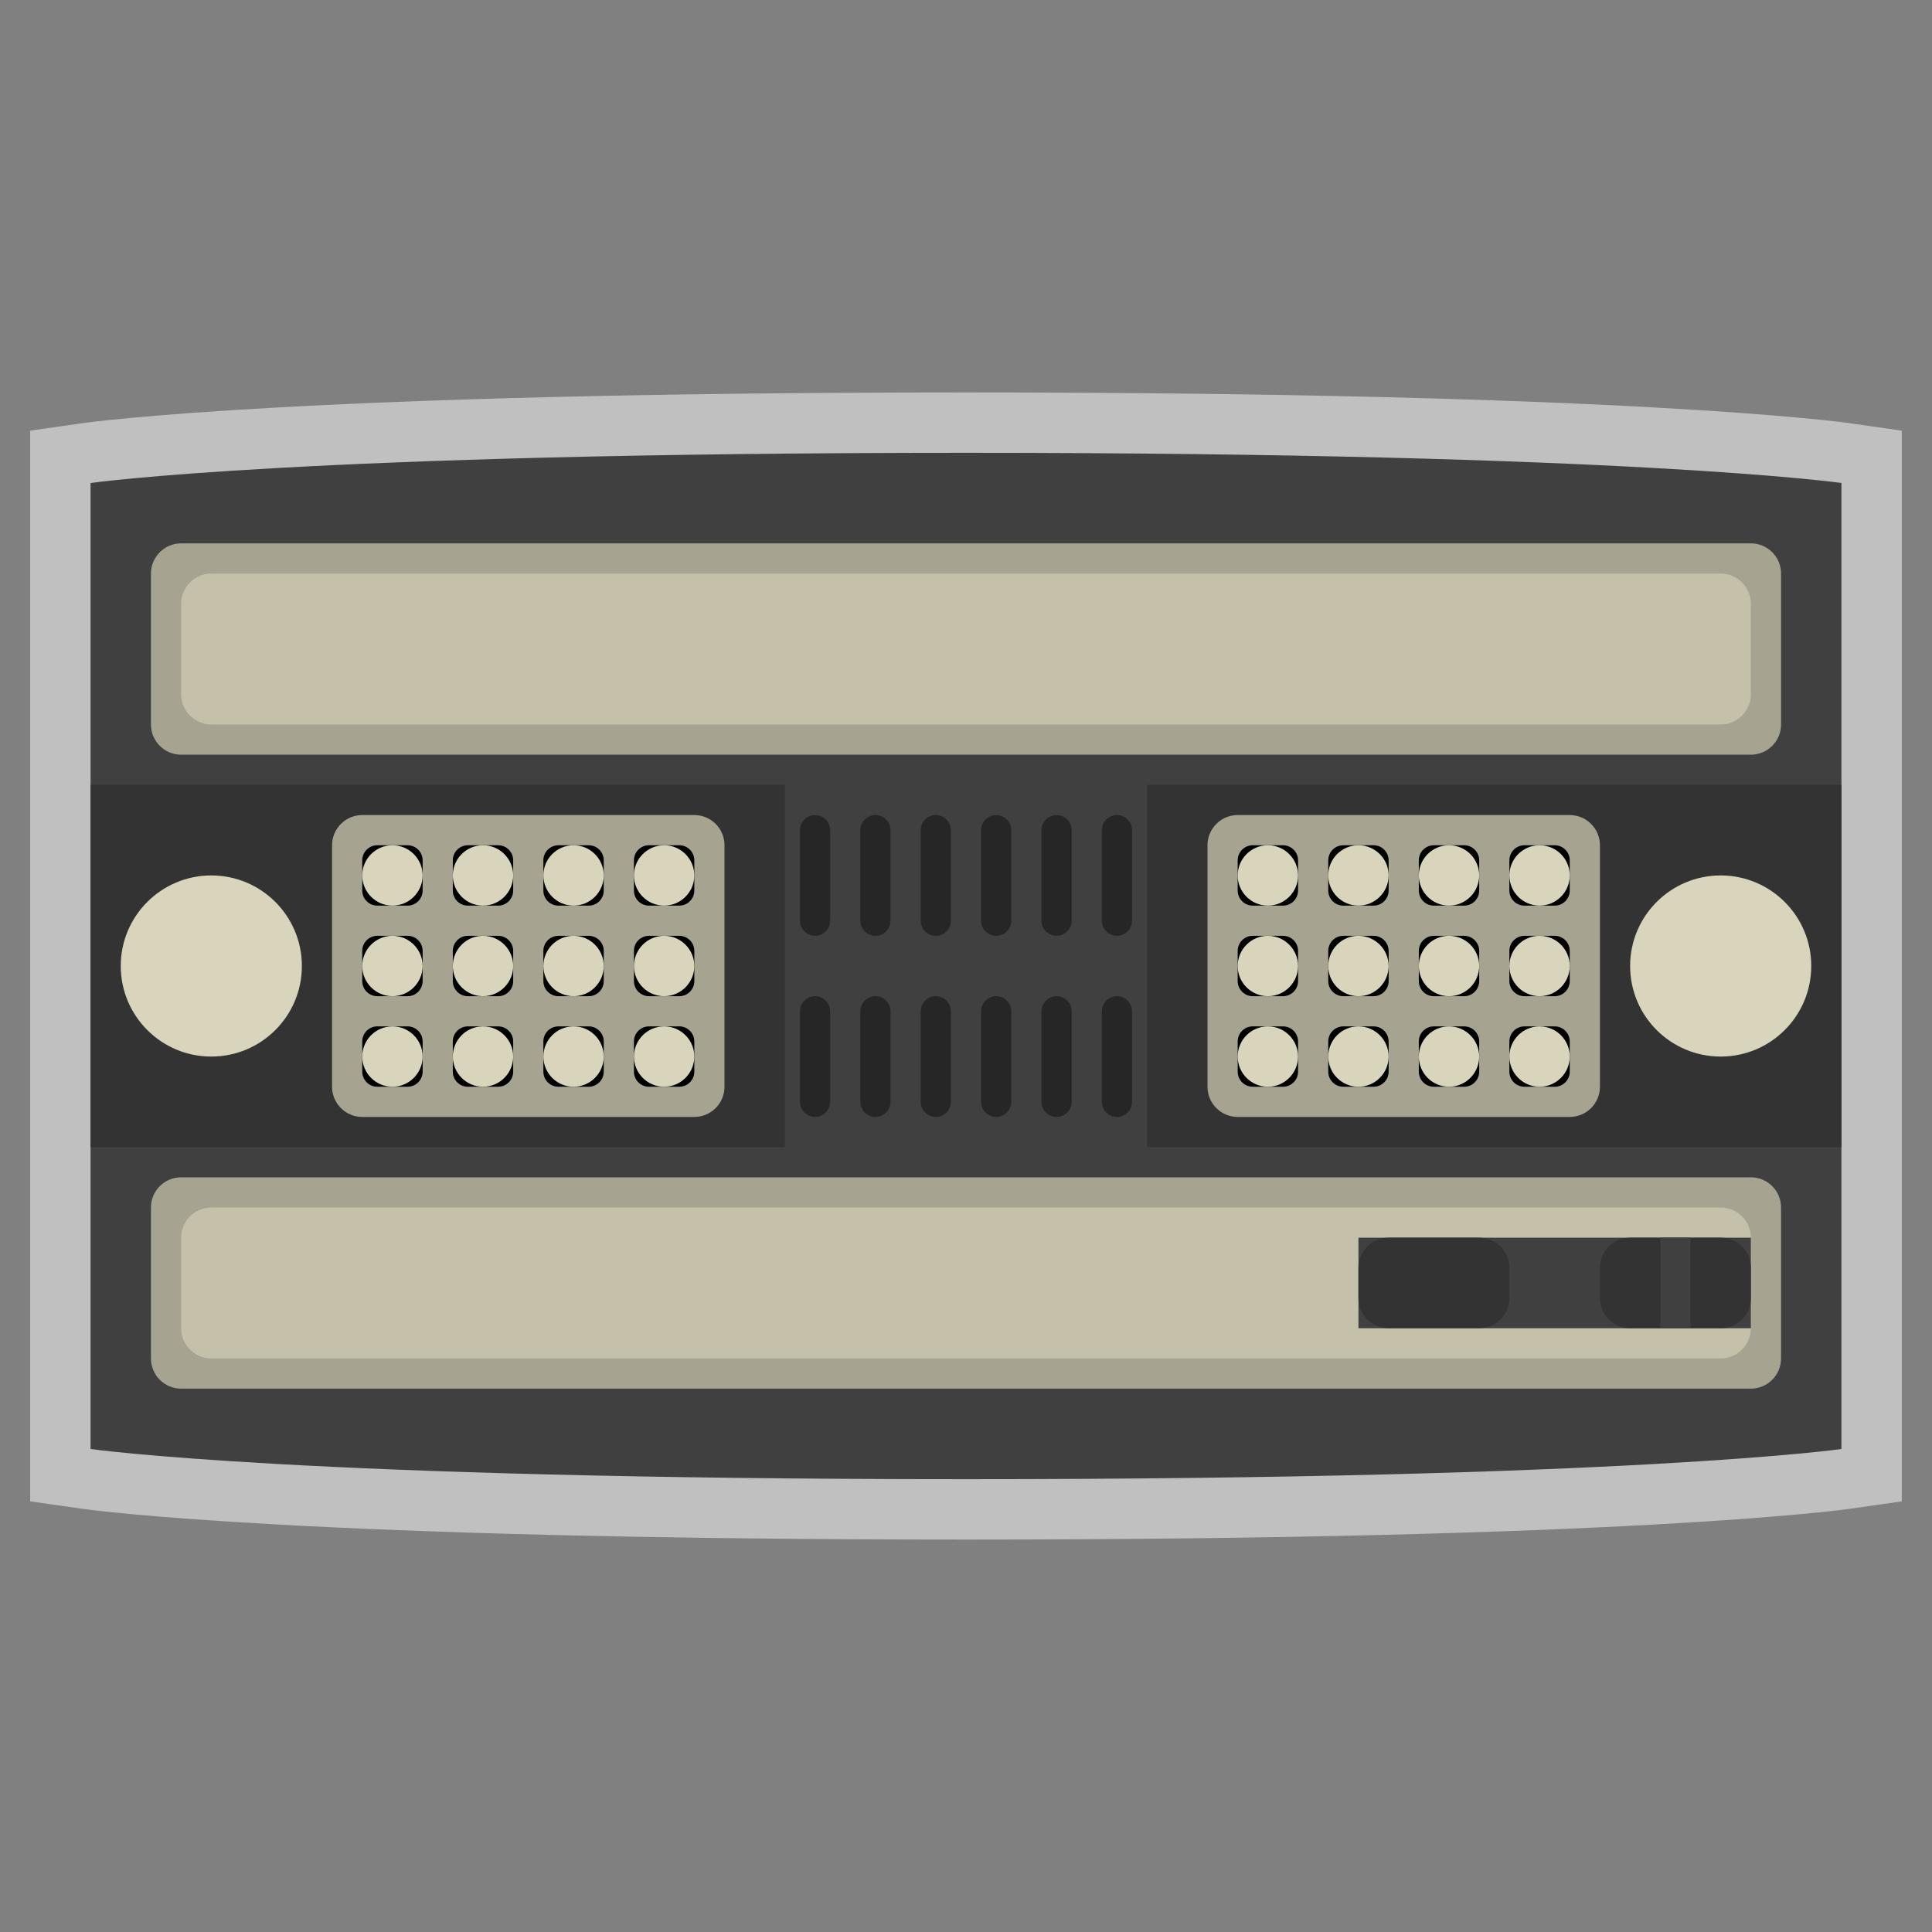 <?xml version="1.0" encoding="iso-8859-1"?>
<!-- Generator: Adobe Illustrator 27.8.1, SVG Export Plug-In . SVG Version: 6.00 Build 0)  -->
<svg version="1.1" id="Layer_1" xmlns="http://www.w3.org/2000/svg" xmlns:xlink="http://www.w3.org/1999/xlink" x="0px" y="0px"
	 viewBox="0 0 256 256" style="enable-background:new 0 0 256 256;" xml:space="preserve">
<rect x="0" y="0" width="256" height="256" fill="#808080" stroke="none"/>
<path style="opacity:0.5;fill:#FFFFFF;" d="M128,52c-87.562,0-115.965,3.914-117.131,4.08L4,57.062V64v128v6.938l6.869,0.981
	C12.035,200.086,40.438,204,128,204s115.965-3.914,117.131-4.08l6.869-0.981V192V64v-6.938l-6.869-0.981
	C243.965,55.914,215.562,52,128,52L128,52z"/>
<path style="fill:#404040;" d="M244,192c0,0-28,4-116,4s-116-4-116-4V64c0,0,28-4,116-4s116,4,116,4V192z"/>
<path style="fill:#A6A390;" d="M232,184H24c-2.209,0-4-1.791-4-4v-20c0-2.209,1.791-4,4-4h208c2.209,0,4,1.791,4,4v20
	C236,182.209,234.209,184,232,184z"/>
<path style="fill:#C4C0AA;" d="M228,180H28c-2.2,0-4-1.8-4-4v-12c0-2.2,1.8-4,4-4h200c2.2,0,4,1.8,4,4v12
	C232,178.2,230.2,180,228,180z"/>
<path style="fill:#A6A390;" d="M232,100H24c-2.209,0-4-1.791-4-4V76c0-2.209,1.791-4,4-4h208c2.209,0,4,1.791,4,4v20
	C236,98.209,234.209,100,232,100z"/>
<rect x="180" y="164" style="fill:#404040;" width="52" height="12"/>
<path style="fill:#333333;" d="M184,176h12c2.209,0,4-1.791,4-4v-4c0-2.209-1.791-4-4-4h-12c-2.209,0-4,1.791-4,4v4
	C180,174.209,181.791,176,184,176z"/>
<path style="fill:#333333;" d="M216,176h12c2.209,0,4-1.791,4-4v-4c0-2.209-1.791-4-4-4h-12c-2.209,0-4,1.791-4,4v4
	C212,174.209,213.791,176,216,176z"/>
<g>
	<path style="fill:#262626;" d="M108,124L108,124c-1.1,0-2-0.9-2-2v-12c0-1.1,0.9-2,2-2l0,0c1.1,0,2,0.9,2,2v12
		C110,123.1,109.1,124,108,124z"/>
	<path style="fill:#262626;" d="M116,124L116,124c-1.1,0-2-0.9-2-2v-12c0-1.1,0.9-2,2-2l0,0c1.1,0,2,0.9,2,2v12
		C118,123.1,117.1,124,116,124z"/>
	<path style="fill:#262626;" d="M124,124L124,124c-1.1,0-2-0.9-2-2v-12c0-1.1,0.9-2,2-2l0,0c1.1,0,2,0.9,2,2v12
		C126,123.1,125.1,124,124,124z"/>
	<path style="fill:#262626;" d="M132,124L132,124c-1.1,0-2-0.9-2-2v-12c0-1.1,0.9-2,2-2l0,0c1.1,0,2,0.9,2,2v12
		C134,123.1,133.1,124,132,124z"/>
	<path style="fill:#262626;" d="M140,124L140,124c-1.1,0-2-0.9-2-2v-12c0-1.1,0.9-2,2-2l0,0c1.1,0,2,0.9,2,2v12
		C142,123.1,141.1,124,140,124z"/>
	<path style="fill:#262626;" d="M148,124L148,124c-1.1,0-2-0.9-2-2v-12c0-1.1,0.9-2,2-2l0,0c1.1,0,2,0.9,2,2v12
		C150,123.1,149.1,124,148,124z"/>
	<path style="fill:#262626;" d="M108,148L108,148c-1.1,0-2-0.9-2-2v-12c0-1.1,0.9-2,2-2l0,0c1.1,0,2,0.9,2,2v12
		C110,147.1,109.1,148,108,148z"/>
	<path style="fill:#262626;" d="M116,148L116,148c-1.1,0-2-0.9-2-2v-12c0-1.1,0.9-2,2-2l0,0c1.1,0,2,0.9,2,2v12
		C118,147.1,117.1,148,116,148z"/>
	<path style="fill:#262626;" d="M124,148L124,148c-1.1,0-2-0.9-2-2v-12c0-1.1,0.9-2,2-2l0,0c1.1,0,2,0.9,2,2v12
		C126,147.1,125.1,148,124,148z"/>
	<path style="fill:#262626;" d="M132,148L132,148c-1.1,0-2-0.9-2-2v-12c0-1.1,0.9-2,2-2l0,0c1.1,0,2,0.9,2,2v12
		C134,147.1,133.1,148,132,148z"/>
	<path style="fill:#262626;" d="M140,148L140,148c-1.1,0-2-0.9-2-2v-12c0-1.1,0.9-2,2-2l0,0c1.1,0,2,0.9,2,2v12
		C142,147.1,141.1,148,140,148z"/>
	<path style="fill:#262626;" d="M148,148L148,148c-1.1,0-2-0.9-2-2v-12c0-1.1,0.9-2,2-2l0,0c1.1,0,2,0.9,2,2v12
		C150,147.1,149.1,148,148,148z"/>
</g>
<rect x="12" y="104" style="fill:#333333;" width="92" height="48"/>
<rect x="152" y="104" style="fill:#333333;" width="92" height="48"/>
<circle style="fill:#D9D4BC;" cx="28" cy="128" r="12"/>
<path style="fill:#A6A390;" d="M92,148H48c-2.209,0-4-1.791-4-4v-32c0-2.209,1.791-4,4-4h44c2.209,0,4,1.791,4,4v32
	C96,146.209,94.209,148,92,148z"/>
<path d="M50,120h4c1.105,0,2-0.895,2-2v-4c0-1.105-0.895-2-2-2h-4c-1.105,0-2,0.895-2,2v4C48,119.105,48.895,120,50,120z"/>
<circle style="fill:#D9D4BC;" cx="52" cy="116" r="4"/>
<path d="M62,120h4c1.105,0,2-0.895,2-2v-4c0-1.105-0.895-2-2-2h-4c-1.105,0-2,0.895-2,2v4C60,119.105,60.895,120,62,120z"/>
<circle style="fill:#D9D4BC;" cx="64" cy="116" r="4"/>
<path d="M74,120h4c1.105,0,2-0.895,2-2v-4c0-1.105-0.895-2-2-2h-4c-1.105,0-2,0.895-2,2v4C72,119.105,72.895,120,74,120z"/>
<circle style="fill:#D9D4BC;" cx="76" cy="116" r="4"/>
<path d="M86,120h4c1.105,0,2-0.895,2-2v-4c0-1.105-0.895-2-2-2h-4c-1.105,0-2,0.895-2,2v4C84,119.105,84.895,120,86,120z"/>
<circle style="fill:#D9D4BC;" cx="88" cy="116" r="4"/>
<path d="M50,132h4c1.105,0,2-0.895,2-2v-4c0-1.105-0.895-2-2-2h-4c-1.105,0-2,0.895-2,2v4C48,131.105,48.895,132,50,132z"/>
<circle style="fill:#D9D4BC;" cx="52" cy="128" r="4"/>
<path d="M62,132h4c1.105,0,2-0.895,2-2v-4c0-1.105-0.895-2-2-2h-4c-1.105,0-2,0.895-2,2v4C60,131.105,60.895,132,62,132z"/>
<circle style="fill:#D9D4BC;" cx="64" cy="128" r="4"/>
<path d="M74,132h4c1.105,0,2-0.895,2-2v-4c0-1.105-0.895-2-2-2h-4c-1.105,0-2,0.895-2,2v4C72,131.105,72.895,132,74,132z"/>
<circle style="fill:#D9D4BC;" cx="76" cy="128" r="4"/>
<path d="M86,132h4c1.105,0,2-0.895,2-2v-4c0-1.105-0.895-2-2-2h-4c-1.105,0-2,0.895-2,2v4C84,131.105,84.895,132,86,132z"/>
<circle style="fill:#D9D4BC;" cx="88" cy="128" r="4"/>
<path d="M50,144h4c1.105,0,2-0.895,2-2v-4c0-1.105-0.895-2-2-2h-4c-1.105,0-2,0.895-2,2v4C48,143.105,48.895,144,50,144z"/>
<circle style="fill:#D9D4BC;" cx="52" cy="140" r="4"/>
<path d="M62,144h4c1.105,0,2-0.895,2-2v-4c0-1.105-0.895-2-2-2h-4c-1.105,0-2,0.895-2,2v4C60,143.105,60.895,144,62,144z"/>
<circle style="fill:#D9D4BC;" cx="64" cy="140" r="4"/>
<path d="M74,144h4c1.105,0,2-0.895,2-2v-4c0-1.105-0.895-2-2-2h-4c-1.105,0-2,0.895-2,2v4C72,143.105,72.895,144,74,144z"/>
<circle style="fill:#D9D4BC;" cx="76" cy="140" r="4"/>
<path d="M86,144h4c1.105,0,2-0.895,2-2v-4c0-1.105-0.895-2-2-2h-4c-1.105,0-2,0.895-2,2v4C84,143.105,84.895,144,86,144z"/>
<circle style="fill:#D9D4BC;" cx="88" cy="140" r="4"/>
<circle style="fill:#D9D4BC;" cx="228" cy="128" r="12"/>
<path style="fill:#A6A390;" d="M164,148h44c2.209,0,4-1.791,4-4v-32c0-2.209-1.791-4-4-4h-44c-2.209,0-4,1.791-4,4v32
	C160,146.209,161.791,148,164,148z"/>
<path d="M206,120h-4c-1.105,0-2-0.895-2-2v-4c0-1.105,0.895-2,2-2h4c1.105,0,2,0.895,2,2v4C208,119.105,207.105,120,206,120z"/>
<circle style="fill:#D9D4BC;" cx="204" cy="116" r="4"/>
<path d="M194,120h-4c-1.105,0-2-0.895-2-2v-4c0-1.105,0.895-2,2-2h4c1.105,0,2,0.895,2,2v4C196,119.105,195.105,120,194,120z"/>
<circle style="fill:#D9D4BC;" cx="192" cy="116" r="4"/>
<path d="M182,120h-4c-1.105,0-2-0.895-2-2v-4c0-1.105,0.895-2,2-2h4c1.105,0,2,0.895,2,2v4C184,119.105,183.105,120,182,120z"/>
<circle style="fill:#D9D4BC;" cx="180" cy="116" r="4"/>
<path d="M170,120h-4c-1.105,0-2-0.895-2-2v-4c0-1.105,0.895-2,2-2h4c1.105,0,2,0.895,2,2v4C172,119.105,171.105,120,170,120z"/>
<circle style="fill:#D9D4BC;" cx="168" cy="116" r="4"/>
<path d="M206,132h-4c-1.105,0-2-0.895-2-2v-4c0-1.105,0.895-2,2-2h4c1.105,0,2,0.895,2,2v4C208,131.105,207.105,132,206,132z"/>
<circle style="fill:#D9D4BC;" cx="204" cy="128" r="4"/>
<path d="M194,132h-4c-1.105,0-2-0.895-2-2v-4c0-1.105,0.895-2,2-2h4c1.105,0,2,0.895,2,2v4C196,131.105,195.105,132,194,132z"/>
<circle style="fill:#D9D4BC;" cx="192" cy="128" r="4"/>
<path d="M182,132h-4c-1.105,0-2-0.895-2-2v-4c0-1.105,0.895-2,2-2h4c1.105,0,2,0.895,2,2v4C184,131.105,183.105,132,182,132z"/>
<circle style="fill:#D9D4BC;" cx="180" cy="128" r="4"/>
<path d="M170,132h-4c-1.105,0-2-0.895-2-2v-4c0-1.105,0.895-2,2-2h4c1.105,0,2,0.895,2,2v4C172,131.105,171.105,132,170,132z"/>
<circle style="fill:#D9D4BC;" cx="168" cy="128" r="4"/>
<path d="M206,144h-4c-1.105,0-2-0.895-2-2v-4c0-1.105,0.895-2,2-2h4c1.105,0,2,0.895,2,2v4C208,143.105,207.105,144,206,144z"/>
<circle style="fill:#D9D4BC;" cx="204" cy="140" r="4"/>
<path d="M194,144h-4c-1.105,0-2-0.895-2-2v-4c0-1.105,0.895-2,2-2h4c1.105,0,2,0.895,2,2v4C196,143.105,195.105,144,194,144z"/>
<circle style="fill:#D9D4BC;" cx="192" cy="140" r="4"/>
<path d="M182,144h-4c-1.105,0-2-0.895-2-2v-4c0-1.105,0.895-2,2-2h4c1.105,0,2,0.895,2,2v4C184,143.105,183.105,144,182,144z"/>
<circle style="fill:#D9D4BC;" cx="180" cy="140" r="4"/>
<path d="M170,144h-4c-1.105,0-2-0.895-2-2v-4c0-1.105,0.895-2,2-2h4c1.105,0,2,0.895,2,2v4C172,143.105,171.105,144,170,144z"/>
<circle style="fill:#D9D4BC;" cx="168" cy="140" r="4"/>
<path style="fill:#C4C0AA;" d="M228,96H28c-2.2,0-4-1.8-4-4V80c0-2.2,1.8-4,4-4h200c2.2,0,4,1.8,4,4v12C232,94.2,230.2,96,228,96z"
	/>
<rect x="220" y="164" style="fill:#404040;" width="4" height="12"/>
</svg>
